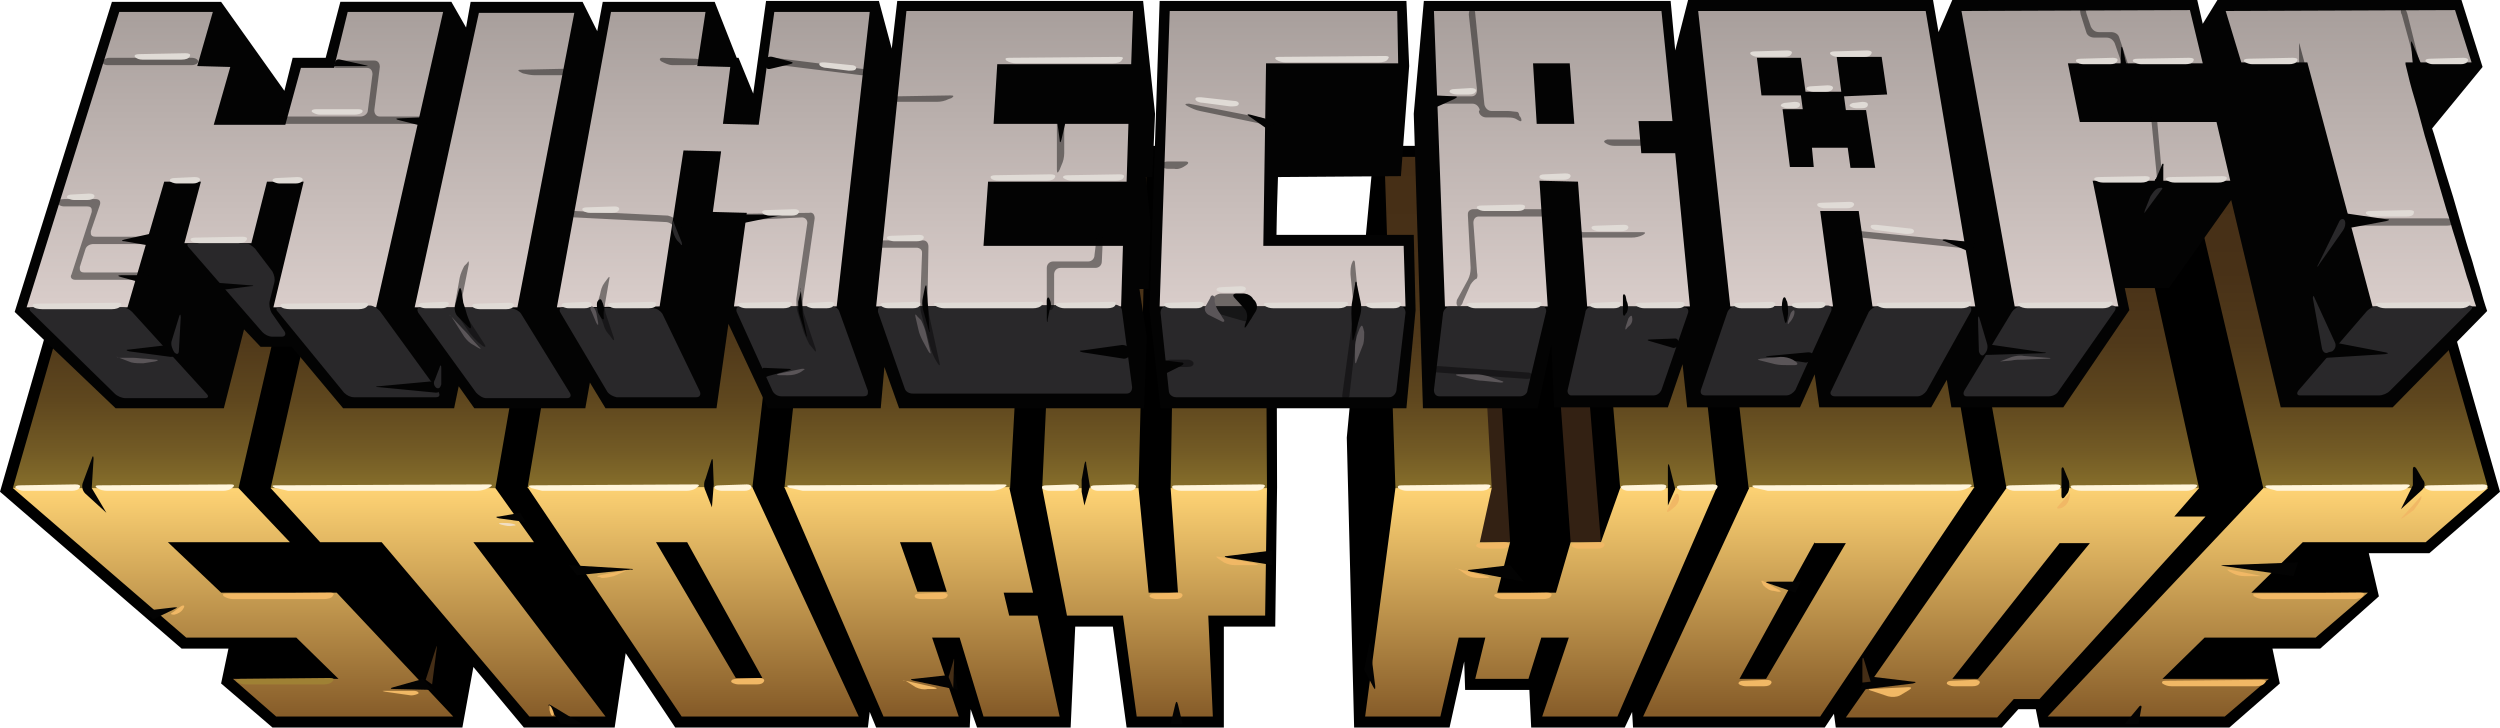 <?xml version="1.0" encoding="utf-8"?>
<!-- Generator: Adobe Illustrator 28.2.0, SVG Export Plug-In . SVG Version: 6.00 Build 0)  -->
<svg version="1.1" id="레이어_1" xmlns="http://www.w3.org/2000/svg" xmlns:xlink="http://www.w3.org/1999/xlink" x="0px"
	 y="0px" viewBox="0 0 272.5 79.3" style="enable-background:new 0 0 272.5 79.3;" xml:space="preserve">
<style type="text/css">
	.st0{fill:#332113;}
	.st1{fill:url(#SVGID_1_);}
	.st2{fill:url(#SVGID_00000093858972624394201210000015924758527607236506_);}
	.st3{fill:url(#SVGID_00000164494419623898925060000015964162701938338208_);}
	.st4{fill:url(#SVGID_00000151506565130609335740000000809988327313598863_);}
	.st5{fill:url(#SVGID_00000152943967172417225090000009557621556190612917_);}
	.st6{fill:url(#SVGID_00000085960045643683976240000008945056001906261144_);}
	.st7{fill:url(#SVGID_00000144322499508756257770000002761832021295577506_);}
	.st8{fill:url(#SVGID_00000058585200713347194360000005027122663386931630_);}
	.st9{fill:url(#SVGID_00000136395351466889912460000008453540320101220536_);}
	.st10{fill:url(#SVGID_00000093163858636732768760000004501238231148696972_);}
	.st11{fill:url(#SVGID_00000160153265686885581490000008782581731752133280_);}
	.st12{fill:url(#SVGID_00000018203023689831997310000009135871421074049158_);}
	.st13{fill:url(#SVGID_00000178163690203095752590000005486541810472488347_);}
	.st14{fill:url(#SVGID_00000066474262646521180230000013309871037052675736_);}
	.st15{fill:url(#SVGID_00000025427355159823219980000015414557385646101141_);}
	.st16{fill:url(#SVGID_00000071538666357303686890000007411481060430259604_);}
	.st17{fill:url(#SVGID_00000089561771460477254930000007945572238910831777_);}
	.st18{fill:url(#SVGID_00000128458388668355908980000012861582445662481284_);}
	.st19{fill:url(#SVGID_00000057849419297609215060000016568662255511299227_);}
	.st20{fill:url(#SVGID_00000166652572112336378280000004515081085132063934_);}
	.st21{fill:#030303;}
	.st22{fill:#F1B865;}
	.st23{fill:#F1DEC3;}
	.st24{fill:#452E16;}
	.st25{fill:#9F8134;}
	.st26{fill:#FFF4D9;}
	.st27{fill:url(#SVGID_00000005966609374270369540000011010220898347467966_);}
	.st28{fill:url(#SVGID_00000150821748832114194230000016563714376525727127_);}
	.st29{fill:url(#SVGID_00000048502817257523271700000013939855145316752519_);}
	.st30{fill:url(#SVGID_00000096036965006819534770000007847433366986297753_);}
	.st31{fill:url(#SVGID_00000044858645758788531160000008134232770231080888_);}
	.st32{fill:url(#SVGID_00000148657256305848004420000014722700550077855670_);}
	.st33{fill:url(#SVGID_00000072271496841590618380000007659136045459399099_);}
	.st34{fill:url(#SVGID_00000000939293978324128300000016349922601090878621_);}
	.st35{fill:url(#SVGID_00000038394946033344661700000009648721936729020575_);}
	.st36{fill:#29282A;}
	.st37{opacity:0.44;fill:#030303;enable-background:new    ;}
	.st38{opacity:0.5;}
	.st39{fill:#5A5558;}
	.st40{fill:#E0DBD6;}
</style>
<g>
	<g id="Base">
		<polygon points="272.5,53.6 261.7,15.9 237.5,15.9 233.9,21.5 232.7,15.9 211.6,15.9 210.5,18.2 210.1,15.9 185.6,15.9 184.6,19 
			184.2,15.9 172.6,15.9 170.8,23.2 167.8,23.2 166.3,29.8 163.9,29.8 163.6,23.2 162,23.2 161.6,15.9 149.8,15.9 146.8,47.7 
			147.6,79.3 158,79.3 159.6,72.1 159.7,75.2 166.7,75.2 166.9,79.3 177.1,79.3 177.9,77.6 178,79.3 198.9,79.3 199.9,77.8 
			200.1,79.3 218.2,79.3 220,77.3 221.9,77.3 222.3,79.3 243,79.3 248.5,74.5 247.7,70.7 252.9,70.7 259.3,65 258.2,60.3 
			264.8,60.3 		"/>
		<polygon points="127.1,15.9 126.9,26 126.1,15.9 114.1,15.9 113.9,21.2 113,15.9 88.3,15.9 88,18.9 87,15.9 62.5,15.9 62.2,18.2 
			61.1,15.9 36.8,15.9 36.3,17.8 35,15.9 10.9,15.9 0,53.6 19.8,70.7 24.9,70.7 24.1,74.5 29.7,79.3 50.4,79.3 51.6,72.7 57.1,79.3 
			67,79.3 68.2,71.2 73.6,79.3 94.6,79.3 94.8,77.6 95.5,79.3 105.7,79.3 105.8,77.3 106.5,79.3 116.7,79.3 117.2,68.3 121.3,68.3 
			122.8,79.3 133.4,79.3 133.4,68.3 139,68.3 139.2,53.1 139.1,15.9 		"/>
	</g>
	<g id="Top">
		<path class="st0" d="M161.3,59.1l-1.8-34.7h3l2.1,34.7H161.3z M171.2,59.1l-2.5-34.7h3l2.8,34.7H171.2z"/>
		
			<linearGradient id="SVGID_1_" gradientUnits="userSpaceOnUse" x1="254.669" y1="28.845" x2="254.669" y2="64.889" gradientTransform="matrix(1 0 0 -1 0 82)">
			<stop  offset="0" style="stop-color:#866E2B"/>
			<stop  offset="0.108" style="stop-color:#735B25"/>
			<stop  offset="0.264" style="stop-color:#5F471E"/>
			<stop  offset="0.441" style="stop-color:#50391A"/>
			<stop  offset="0.654" style="stop-color:#483117"/>
			<stop  offset="1" style="stop-color:#452E16"/>
		</linearGradient>
		<polygon class="st1" points="260.9,17.1 238.2,17.1 246.7,53.2 271.2,53.2 		"/>
		
			<linearGradient id="SVGID_00000127730557189862673430000006334710064982170301_" gradientUnits="userSpaceOnUse" x1="132.819" y1="28.845" x2="132.819" y2="64.889" gradientTransform="matrix(1 0 0 -1 0 82)">
			<stop  offset="0" style="stop-color:#866E2B"/>
			<stop  offset="0.108" style="stop-color:#735B25"/>
			<stop  offset="0.264" style="stop-color:#5F471E"/>
			<stop  offset="0.441" style="stop-color:#50391A"/>
			<stop  offset="0.654" style="stop-color:#483117"/>
			<stop  offset="1" style="stop-color:#452E16"/>
		</linearGradient>
		<polygon style="fill:url(#SVGID_00000127730557189862673430000006334710064982170301_);" points="128.2,17.1 127.6,53.2 
			138.1,53.2 137.9,17.1 		"/>
		
			<linearGradient id="SVGID_00000076581383624982461690000010329439314268225978_" gradientUnits="userSpaceOnUse" x1="17.869" y1="28.845" x2="17.869" y2="64.889" gradientTransform="matrix(1 0 0 -1 0 82)">
			<stop  offset="0" style="stop-color:#866E2B"/>
			<stop  offset="0.108" style="stop-color:#735B25"/>
			<stop  offset="0.264" style="stop-color:#5F471E"/>
			<stop  offset="0.441" style="stop-color:#50391A"/>
			<stop  offset="0.654" style="stop-color:#483117"/>
			<stop  offset="1" style="stop-color:#452E16"/>
		</linearGradient>
		<polygon style="fill:url(#SVGID_00000076581383624982461690000010329439314268225978_);" points="11.8,17.1 1.4,53.2 26,53.2 
			34.4,17.1 		"/>
		
			<linearGradient id="SVGID_00000093158401728495238140000000316982634759481518_" gradientUnits="userSpaceOnUse" x1="44.869" y1="28.845" x2="44.869" y2="64.889" gradientTransform="matrix(1 0 0 -1 0 82)">
			<stop  offset="0" style="stop-color:#866E2B"/>
			<stop  offset="0.108" style="stop-color:#735B25"/>
			<stop  offset="0.264" style="stop-color:#5F471E"/>
			<stop  offset="0.441" style="stop-color:#50391A"/>
			<stop  offset="0.654" style="stop-color:#483117"/>
			<stop  offset="1" style="stop-color:#452E16"/>
		</linearGradient>
		<polygon style="fill:url(#SVGID_00000093158401728495238140000000316982634759481518_);" points="37.7,17.1 29.5,53.2 54,53.2 
			60.3,17.1 		"/>
		
			<linearGradient id="SVGID_00000133513218759432829070000018299057141867592853_" gradientUnits="userSpaceOnUse" x1="71.819" y1="28.845" x2="71.819" y2="64.889" gradientTransform="matrix(1 0 0 -1 0 82)">
			<stop  offset="0" style="stop-color:#866E2B"/>
			<stop  offset="0.108" style="stop-color:#735B25"/>
			<stop  offset="0.264" style="stop-color:#5F471E"/>
			<stop  offset="0.441" style="stop-color:#50391A"/>
			<stop  offset="0.654" style="stop-color:#483117"/>
			<stop  offset="1" style="stop-color:#452E16"/>
		</linearGradient>
		<polygon style="fill:url(#SVGID_00000133513218759432829070000018299057141867592853_);" points="63.6,17.1 57.5,53.2 82,53.2 
			86.2,17.1 		"/>
		
			<linearGradient id="SVGID_00000016782730506832722350000011421232151497579433_" gradientUnits="userSpaceOnUse" x1="98.769" y1="28.845" x2="98.769" y2="64.889" gradientTransform="matrix(1 0 0 -1 0 82)">
			<stop  offset="0" style="stop-color:#866E2B"/>
			<stop  offset="0.108" style="stop-color:#735B25"/>
			<stop  offset="0.264" style="stop-color:#5F471E"/>
			<stop  offset="0.441" style="stop-color:#50391A"/>
			<stop  offset="0.654" style="stop-color:#483117"/>
			<stop  offset="1" style="stop-color:#452E16"/>
		</linearGradient>
		<polygon style="fill:url(#SVGID_00000016782730506832722350000011421232151497579433_);" points="85.5,53.2 110.1,53.2 
			112.1,17.1 89.4,17.1 		"/>
		
			<linearGradient id="SVGID_00000147926127652604532100000008639233715913354892_" gradientUnits="userSpaceOnUse" x1="156.719" y1="28.845" x2="156.719" y2="64.889" gradientTransform="matrix(1 0 0 -1 0 82)">
			<stop  offset="0" style="stop-color:#866E2B"/>
			<stop  offset="0.108" style="stop-color:#735B25"/>
			<stop  offset="0.264" style="stop-color:#5F471E"/>
			<stop  offset="0.441" style="stop-color:#50391A"/>
			<stop  offset="0.654" style="stop-color:#483117"/>
			<stop  offset="1" style="stop-color:#452E16"/>
		</linearGradient>
		<polygon style="fill:url(#SVGID_00000147926127652604532100000008639233715913354892_);" points="150.9,17.1 152.1,53.2 
			162.6,53.2 160.6,17.1 		"/>
		
			<linearGradient id="SVGID_00000111878336601354489550000009422767955805045917_" gradientUnits="userSpaceOnUse" x1="180.269" y1="28.845" x2="180.269" y2="64.889" gradientTransform="matrix(1 0 0 -1 0 82)">
			<stop  offset="0" style="stop-color:#866E2B"/>
			<stop  offset="0.108" style="stop-color:#735B25"/>
			<stop  offset="0.264" style="stop-color:#5F471E"/>
			<stop  offset="0.441" style="stop-color:#50391A"/>
			<stop  offset="0.654" style="stop-color:#483117"/>
			<stop  offset="1" style="stop-color:#452E16"/>
		</linearGradient>
		<polygon style="fill:url(#SVGID_00000111878336601354489550000009422767955805045917_);" points="173.5,17.1 176.6,53.2 
			187.1,53.2 183.2,17.1 		"/>
		
			<linearGradient id="SVGID_00000047046301814528342380000000784360200495383438_" gradientUnits="userSpaceOnUse" x1="200.819" y1="28.845" x2="200.819" y2="64.889" gradientTransform="matrix(1 0 0 -1 0 82)">
			<stop  offset="0" style="stop-color:#866E2B"/>
			<stop  offset="0.108" style="stop-color:#735B25"/>
			<stop  offset="0.264" style="stop-color:#5F471E"/>
			<stop  offset="0.441" style="stop-color:#50391A"/>
			<stop  offset="0.654" style="stop-color:#483117"/>
			<stop  offset="1" style="stop-color:#452E16"/>
		</linearGradient>
		<polygon style="fill:url(#SVGID_00000047046301814528342380000000784360200495383438_);" points="186.5,17.1 190.6,53.2 
			215.2,53.2 209.1,17.1 		"/>
		
			<linearGradient id="SVGID_00000039114497503862282220000003390521954084878501_" gradientUnits="userSpaceOnUse" x1="225.969" y1="28.845" x2="225.969" y2="64.889" gradientTransform="matrix(1 0 0 -1 0 82)">
			<stop  offset="0" style="stop-color:#866E2B"/>
			<stop  offset="0.108" style="stop-color:#735B25"/>
			<stop  offset="0.264" style="stop-color:#5F471E"/>
			<stop  offset="0.441" style="stop-color:#50391A"/>
			<stop  offset="0.654" style="stop-color:#483117"/>
			<stop  offset="1" style="stop-color:#452E16"/>
		</linearGradient>
		<polygon style="fill:url(#SVGID_00000039114497503862282220000003390521954084878501_);" points="212.3,17.1 218.7,53.2 
			239.7,53.2 231.7,17.1 		"/>
		
			<linearGradient id="SVGID_00000153689101366345452830000014808645833109407659_" gradientUnits="userSpaceOnUse" x1="119.269" y1="28.845" x2="119.269" y2="64.889" gradientTransform="matrix(1 0 0 -1 0 82)">
			<stop  offset="0" style="stop-color:#866E2B"/>
			<stop  offset="0.108" style="stop-color:#735B25"/>
			<stop  offset="0.264" style="stop-color:#5F471E"/>
			<stop  offset="0.441" style="stop-color:#50391A"/>
			<stop  offset="0.654" style="stop-color:#483117"/>
			<stop  offset="1" style="stop-color:#452E16"/>
		</linearGradient>
		<polygon style="fill:url(#SVGID_00000153689101366345452830000014808645833109407659_);" points="113.6,53.2 124.1,53.2 125,17.1 
			115.3,17.1 		"/>
	</g>
	<g id="Front">
		
			<linearGradient id="SVGID_00000105404272564309536450000001799212670714381705_" gradientUnits="userSpaceOnUse" x1="247.169" y1="28.845" x2="247.169" y2="3.888" gradientTransform="matrix(1 0 0 -1 0 82)">
			<stop  offset="0" style="stop-color:#FFD475"/>
			<stop  offset="1" style="stop-color:#865C29"/>
		</linearGradient>
		<polygon style="fill:url(#SVGID_00000105404272564309536450000001799212670714381705_);" points="264.4,59.1 271.2,53.2 
			246.7,53.2 223.2,78.1 242.5,78.1 247.3,74 235.7,74 240.3,69.5 252.4,69.5 258.1,64.6 245.4,64.6 251,59.1 		"/>
		
			<linearGradient id="SVGID_00000068642521784608085050000012210450837059169952_" gradientUnits="userSpaceOnUse" x1="224.2" y1="28.845" x2="224.2" y2="3.888" gradientTransform="matrix(1 0 0 -1 -3.431 81.5)">
			<stop  offset="0" style="stop-color:#FFD475"/>
			<stop  offset="1" style="stop-color:#865C29"/>
		</linearGradient>
		<path style="fill:url(#SVGID_00000068642521784608085050000012210450837059169952_);" d="M237,56.3l2.7-3.1h-21l-17.5,25h16.5
			l1.8-2h2.8l18.1-19.9L237,56.3z M215.6,74h-2.8l11.7-14.8h3.3L215.6,74z"/>
		
			<linearGradient id="SVGID_00000106129837934363728120000017242406275073454215_" gradientUnits="userSpaceOnUse" x1="200.55" y1="28.845" x2="200.55" y2="3.888" gradientTransform="matrix(1 0 0 -1 -3.431 81.5)">
			<stop  offset="0" style="stop-color:#FFD475"/>
			<stop  offset="1" style="stop-color:#865C29"/>
		</linearGradient>
		<path style="fill:url(#SVGID_00000106129837934363728120000017242406275073454215_);" d="M190.7,53.1l-11.6,25h19.3l16.8-25H190.7
			z M192.5,74h-2.9l8.2-14.9v0.1h3.4L192.5,74z"/>
		
			<linearGradient id="SVGID_00000071541943013920297740000007877838363871059383_" gradientUnits="userSpaceOnUse" x1="167.919" y1="28.845" x2="167.919" y2="3.888" gradientTransform="matrix(1 0 0 -1 0 82)">
			<stop  offset="0" style="stop-color:#FFD475"/>
			<stop  offset="1" style="stop-color:#865C29"/>
		</linearGradient>
		<polygon style="fill:url(#SVGID_00000071541943013920297740000007877838363871059383_);" points="176.6,53.2 174.5,59.1 
			171.2,59.1 169.6,64.6 163.2,64.6 164.6,59.1 161.3,59.1 162.6,53.2 152.1,53.2 148.8,78.1 157,78.1 159,69.5 161.9,69.5 
			160.8,74 166.6,74 168,69.5 171,69.5 168.1,78.1 176.3,78.1 187.1,53.2 		"/>
		
			<linearGradient id="SVGID_00000040574506708094398780000015391325538935686587_" gradientUnits="userSpaceOnUse" x1="125.819" y1="28.845" x2="125.819" y2="3.888" gradientTransform="matrix(1 0 0 -1 0 82)">
			<stop  offset="0" style="stop-color:#FFD475"/>
			<stop  offset="1" style="stop-color:#865C29"/>
		</linearGradient>
		<polygon style="fill:url(#SVGID_00000040574506708094398780000015391325538935686587_);" points="128.4,64.6 125.2,64.6 
			124.1,53.2 113.6,53.2 116.3,67.1 122.4,67.1 123.9,78.1 132.2,78.1 131.7,67.1 137.9,67.1 138.1,53.2 127.6,53.2 		"/>
		
			<linearGradient id="SVGID_00000018206929428511904540000003939050084759168393_" gradientUnits="userSpaceOnUse" x1="103.9" y1="28.845" x2="103.9" y2="3.888" gradientTransform="matrix(1 0 0 -1 -3.431 81.5)">
			<stop  offset="0" style="stop-color:#FFD475"/>
			<stop  offset="1" style="stop-color:#865C29"/>
		</linearGradient>
		<path style="fill:url(#SVGID_00000018206929428511904540000003939050084759168393_);" d="M110,67.1l-0.6-2.5h3.2L110,53.1H85.5
			l10.8,25h8.2l-2.9-8.6h3l2.6,8.6h8.3l-2.4-11H110z M100,64.5l-1.9-5.4h3.4l1.7,5.4H100z"/>
		
			<linearGradient id="SVGID_00000015350425264435484820000014526457086066502827_" gradientUnits="userSpaceOnUse" x1="78.95" y1="28.845" x2="78.95" y2="3.888" gradientTransform="matrix(1 0 0 -1 -3.431 81.5)">
			<stop  offset="0" style="stop-color:#FFD475"/>
			<stop  offset="1" style="stop-color:#865C29"/>
		</linearGradient>
		<path style="fill:url(#SVGID_00000015350425264435484820000014526457086066502827_);" d="M57.5,53.1l16.8,25h19.3L82,53.1H57.5z
			 M80.2,73.9l-8.7-14.8h3.4l8.2,14.8H80.2z"/>
		
			<linearGradient id="SVGID_00000139292751584478837490000015787587586660190653_" gradientUnits="userSpaceOnUse" x1="47.719" y1="28.845" x2="47.719" y2="3.888" gradientTransform="matrix(1 0 0 -1 0 82)">
			<stop  offset="0" style="stop-color:#FFD475"/>
			<stop  offset="1" style="stop-color:#865C29"/>
		</linearGradient>
		<polygon style="fill:url(#SVGID_00000139292751584478837490000015787587586660190653_);" points="58.2,59.1 54,53.2 29.5,53.2 
			34.9,59.1 41.6,59.1 57.7,78.1 66,78.1 51.6,59.1 		"/>
		
			<linearGradient id="SVGID_00000119078069019462028750000013027677582897594270_" gradientUnits="userSpaceOnUse" x1="25.369" y1="28.845" x2="25.369" y2="3.888" gradientTransform="matrix(1 0 0 -1 0 82)">
			<stop  offset="0" style="stop-color:#FFD475"/>
			<stop  offset="1" style="stop-color:#865C29"/>
		</linearGradient>
		<polygon style="fill:url(#SVGID_00000119078069019462028750000013027677582897594270_);" points="24.1,64.6 18.3,59.1 31.6,59.1 
			26,53.2 1.4,53.2 20.3,69.5 32.3,69.5 36.9,74 25.4,74 30.1,78.1 49.4,78.1 36.7,64.6 		"/>
	</g>
	<g id="Cracks">
		<path class="st21" d="M128.1,76.8l-0.5,2.1h1.3l-0.5-2.1C128.3,76.4,128.2,76.4,128.1,76.8z"/>
		<path class="st21" d="M148.7,73l1,1.9c0.2,0.3,0.2,0.3,0.2-0.1l-0.6-4.8L148.7,73z"/>
		<path class="st21" d="M59.9,77.1l1.2,1.8h2.3l-3.3-2C59.8,76.7,59.7,76.8,59.9,77.1z"/>
		<path class="st21" d="M54.4,56.3c-0.4,0-0.4,0.1,0,0.2l2.9,0.4l-0.6-1L54.4,56.3z"/>
		<path class="st21" d="M233.1,77.1l-1.5,1.8h1.5l0.3-1.7C233.5,76.9,233.3,76.8,233.1,77.1z"/>
		<path class="st21" d="M242.4,61.7l7.6,1.1l0.5-1.5l-8.1,0.3C242,61.6,242,61.6,242.4,61.7z"/>
		<path class="st21" d="M264.1,52.3l-0.7-1.2c-0.2-0.3-0.4-0.3-0.4,0.1v1.7l-1.3,2.6l2.3-2.1C264.3,53.1,264.4,52.6,264.1,52.3
			C264.1,52.3,264.1,52.3,264.1,52.3z"/>
		<path class="st21" d="M62,61.6l0.9,1.1l5.8-0.6c0.4,0,0.4-0.1,0-0.1L62,61.6z"/>
		<path class="st21" d="M42.9,74.9c-0.4,0.1-0.4,0.2,0,0.2l4.3,0.1L46.1,74L42.9,74.9z"/>
		<path class="st21" d="M77.5,50.3l-0.6,1.9c-0.2,0.4-0.2,0.9,0,1.3l0.7,1.8l0.2-2.5l-0.1-2.5C77.7,50,77.6,49.9,77.5,50.3z"/>
		<path class="st21" d="M10.2,50c0-0.3-0.1-0.4-0.2,0l-1,2.7c-0.1,0.4,0,0.8,0.3,1.1l2.3,2.1L10,53.2L10.2,50z"/>
		<path class="st21" d="M15.6,66.6l1.1,0.9l2.3-1.1c0.4-0.2,0.4-0.2,0-0.2L15.6,66.6z"/>
		<path class="st21" d="M203.5,73.7l-0.8,1.5l5.8-0.7c0.4-0.1,0.4-0.2,0-0.2L203.5,73.7z"/>
		<path class="st21" d="M181.8,50.9v4.2l0.8-1.8l-0.6-2.4C181.9,50.5,181.8,50.5,181.8,50.9z"/>
		<path class="st21" d="M99.6,74c-0.4,0-0.4,0.1,0,0.2l4.8,1l-0.3-1.7L99.6,74z"/>
		<path class="st21" d="M160.3,62.1c-0.4,0-0.4,0.1,0,0.2l5.8,1.1l-1.5-1.8L160.3,62.1z"/>
		<path class="st21" d="M192.8,63.6l2.9,1l0.6-1.2h-3.5C192.4,63.4,192.4,63.5,192.8,63.6z"/>
		<path class="st21" d="M225,51.2c-0.1-0.4-0.3-0.3-0.3,0V54c0,0.4,0.2,0.4,0.4,0.1l0.3-0.4c0.2-0.4,0.2-0.9,0.1-1.3L225,51.2z"/>
		<path class="st21" d="M118.2,50.6l-0.3,1.7v1.3l0.3,1.5l0.6-2.1l-0.4-2.4C118.4,50.2,118.3,50.2,118.2,50.6z"/>
		<path class="st21" d="M133.8,60.8l4.9,0.8V60l-4.9,0.6C133.4,60.6,133.4,60.7,133.8,60.8z"/>
	</g>
	<g id="Highlights">
		<path class="st22" d="M158.9,62C158.5,61.9,158.5,62,158.9,62l1,0.7c0.4,0.2,0.8,0.3,1.3,0.3h0.8c0.4,0,0.4-0.1,0-0.2L158.9,62z"
			/>
		<path class="st22" d="M102.7,64.6l-2.4,0.1c-0.4,0-0.6,0.1-0.6,0.3c0,0.2,0.4,0.3,0.8,0.3h2c0.4,0,0.7-0.1,0.8-0.4
			C103.3,64.7,103.1,64.6,102.7,64.6z"/>
		<path class="st22" d="M98.7,74.2C98.3,74.1,98.3,74.2,98.7,74.2l1.1,0.7c0.4,0.2,0.9,0.3,1.3,0.2h0.7c0.4,0,0.4-0.1,0-0.2
			L98.7,74.2z"/>
		<path class="st22" d="M128.3,64.6l-2.4,0.1c-0.4,0-0.6,0.1-0.6,0.3c0,0.1,0.4,0.3,0.8,0.3h2c0.4,0,0.7-0.1,0.8-0.4
			C128.9,64.7,128.7,64.6,128.3,64.6z"/>
		<path class="st22" d="M132.9,60.7c-0.4-0.1-0.4,0-0.1,0.2l0.6,0.4c0.4,0.2,0.8,0.3,1.2,0.3h2.2c0.4,0,0.4-0.1,0-0.2L132.9,60.7z"
			/>
		<path class="st22" d="M19.7,66.1l-0.8,0.6C18.5,66.9,18.6,67,19,67c0.4-0.1,0.8-0.3,1-0.7C20.2,66,20,65.9,19.7,66.1z"/>
		<path class="st22" d="M68.5,62.1l-3.1,0.6c-0.4,0.1-0.4,0.2,0,0.2l0.2,0.1c0.4,0,0.9-0.1,1.3-0.2L68.5,62.1
			C68.9,62.1,68.9,62,68.5,62.1z"/>
		<path class="st22" d="M243,62.3l0.4,0.2c0.4,0.2,0.8,0.3,1.3,0.3h1.4c0.4,0,0.4,0,0-0.1l-3-0.6C242.7,62,242.7,62.1,243,62.3z"/>
		<path class="st22" d="M161.7,59.8h2c0.4,0,0.7-0.1,0.8-0.4c0-0.2-0.2-0.3-0.6-0.3l-2.4,0.1c-0.4,0-0.6,0.1-0.6,0.3
			C160.9,59.6,161.3,59.8,161.7,59.8z"/>
		<path class="st22" d="M36,64.6l-11.3,0.1c-0.4,0-0.5,0.1-0.3,0.3c0.3,0.2,0.7,0.3,1,0.3h9.9c0.4,0,0.9-0.1,1-0.4
			C36.5,64.7,36.3,64.6,36,64.6z"/>
		<path class="st22" d="M45.1,75.3H42c-0.4,0-0.4,0,0,0.1l2.8,0.4c0.3,0,0.6-0.1,0.8-0.2C45.7,75.5,45.5,75.3,45.1,75.3z"/>
		<path class="st22" d="M82.7,73.9L80.3,74c-0.4,0-0.6,0.1-0.6,0.3c0,0.1,0.4,0.3,0.8,0.3h2c0.4,0,0.7-0.1,0.8-0.4
			C83.3,74,83.1,73.9,82.7,73.9z"/>
		<path class="st22" d="M215.2,74.1l-2.4,0.1c-0.4,0-0.6,0.1-0.6,0.3c0,0.1,0.4,0.3,0.8,0.3h2c0.4,0,0.7-0.1,0.8-0.4
			C215.8,74.2,215.6,74.1,215.2,74.1z"/>
		<path class="st22" d="M225.4,54l-1,1.1c-0.3,0.3-0.2,0.4,0.2,0.3c0.4-0.1,0.8-0.5,0.9-0.9l0.1-0.4C225.7,53.7,225.6,53.7,225.4,54
			z"/>
		<path class="st22" d="M246.5,74.1l-10.4,0.1c-0.4,0-0.5,0.1-0.4,0.3c0.3,0.2,0.6,0.3,1,0.3h9.2c0.4,0,0.8-0.1,1-0.4
			C247.1,74.2,246.9,74.1,246.5,74.1z"/>
		<path class="st22" d="M263.7,54.3l-1.8,2c-0.3,0.3-0.2,0.3,0.1,0.1l1.1-0.8c0.3-0.4,0.6-0.8,0.8-1.2C264,54,263.9,54,263.7,54.3z"
			/>
		<path class="st22" d="M257.3,64.6L246,64.7c-0.4,0-0.5,0.1-0.3,0.3c0.3,0.2,0.7,0.3,1,0.3h9.9c0.4,0,0.9-0.1,1-0.4
			C257.8,64.7,257.6,64.6,257.3,64.6z"/>
		<path class="st22" d="M193.9,64.3l-1.6-0.9c-0.3-0.2-0.4-0.1-0.2,0.2l0.1,0.2c0.3,0.3,0.7,0.6,1.1,0.6l0.5,0.1
			C194.2,64.5,194.2,64.5,193.9,64.3z"/>
		<path class="st22" d="M174.3,59.1l-2.4,0.1c-0.4,0-0.6,0.1-0.6,0.3c0,0.1,0.4,0.3,0.8,0.3h2c0.4,0,0.7-0.1,0.8-0.4
			C174.9,59.2,174.7,59.1,174.3,59.1z"/>
		<path class="st22" d="M192.5,74.1l-2.4,0.1c-0.4,0-0.6,0.1-0.6,0.3c0,0.1,0.4,0.3,0.8,0.3h2c0.4,0,0.7-0.1,0.8-0.4
			C193.1,74.2,192.9,74.1,192.5,74.1z"/>
		<path class="st22" d="M182.5,54.1l-0.7,1.4c-0.2,0.3-0.1,0.4,0.2,0.2l0.6-0.5c0.3-0.3,0.5-0.7,0.4-1.1
			C182.9,53.7,182.7,53.7,182.5,54.1z"/>
		<path class="st22" d="M168.6,64.6l-5.2,0.1c-0.4,0-0.6,0.1-0.5,0.3c0.3,0.2,0.6,0.3,0.9,0.3h4.4c0.4,0,0.8-0.1,0.9-0.4
			C169.2,64.7,169,64.6,168.6,64.6z"/>
		<path class="st22" d="M204,75.1c-0.4,0-0.4,0.1,0,0.2l1.8,0.6c0.4,0.1,0.9,0.1,1.3-0.1l1-0.6c0.3-0.2,0.3-0.3-0.1-0.3L204,75.1z"
			/>
		<path class="st22" d="M60.1,77.1c-0.2-0.3-0.3-0.3-0.2,0.1v0.2c0.1,0.4,0.2,0.7,0.4,0.6c0.1,0,0.1-0.3-0.1-0.7L60.1,77.1z"/>
		<path id="Highlight5" class="st23" d="M55.9,57.3c0.4,0,0.4-0.1,0-0.2C55.5,57,55.1,57,54.7,57c-0.4,0-0.4,0.1,0,0.2
			C55.1,57.3,55.5,57.4,55.9,57.3z"/>
		<path id="Highlight4" class="st24" d="M203,74.4V72c0-0.4,0.1-0.4,0.2,0l0.7,2.3 M103.9,75l0.1-2.9c0-0.4,0-0.4-0.1,0l-0.5,1.7
			 M47.1,74.6l0.5-3.9c0-0.4,0-0.4-0.1,0l-1.1,3.4"/>
		<path id="Highlight3" class="st25" d="M26.2,74c-0.4,0-0.5,0.1-0.4,0.3c0.3,0.2,0.6,0.3,1,0.3h8.5c0.4,0,0.8-0.1,1-0.4
			c0.2-0.2,0-0.3-0.4-0.3L26.2,74z"/>
		<path id="Hightlight2" class="st26" d="M2.2,52.9c-0.4,0-0.6,0.1-0.5,0.3c0.3,0.2,0.6,0.3,0.9,0.3h5.2c0.4,0,0.8-0.1,0.9-0.4
			c0.1-0.2-0.1-0.3-0.5-0.3L2.2,52.9z M10.8,52.9c-0.4,0-0.5,0.1-0.2,0.3c0.3,0.2,0.7,0.3,1.1,0.3h12.6c0.4,0,0.8-0.1,1.1-0.4
			c0.2-0.2,0.1-0.3-0.2-0.3L10.8,52.9z M30,52.9c-0.4,0-0.4,0.1,0,0.3h0.1c0.4,0.1,0.9,0.2,1.3,0.3h20.5c0.5,0,0.9-0.1,1.3-0.3
			l0.2-0.1c0.3-0.2,0.3-0.3-0.1-0.3L30,52.9z M58,52.9c-0.4,0-0.5,0.1-0.1,0.3c0.4,0.1,0.8,0.2,1.2,0.3h15.7c0.4,0,0.9-0.1,1.2-0.4
			c0.3-0.2,0.2-0.3-0.1-0.3L58,52.9z M78.4,52.9c-0.4,0-0.6,0.1-0.5,0.3c0,0.1,0.4,0.3,0.8,0.3h2.4c0.4,0,0.7-0.1,0.8-0.4
			c0-0.2-0.2-0.3-0.5-0.3L78.4,52.9z M86.1,52.9c-0.4,0-0.4,0.1,0,0.3h0.1c0.4,0.1,0.9,0.2,1.3,0.3H108c0.5,0,0.9-0.1,1.3-0.3
			l0.2-0.1c0.3-0.2,0.3-0.3-0.1-0.3L86.1,52.9z"/>
		<path id="Highlight" class="st26" d="M191.3,52.9c-0.4,0-0.4,0.1,0,0.3h0.1c0.4,0.1,0.9,0.2,1.3,0.3h20.5c0.5,0,0.9-0.1,1.3-0.3
			l0.2-0.1c0.3-0.2,0.3-0.3-0.1-0.3L191.3,52.9z M247.3,52.9c-0.4,0-0.5,0.1-0.2,0.3c0.4,0.1,0.7,0.2,1.1,0.3h13.2
			c0.4,0,0.8-0.1,1.1-0.4c0.3-0.2,0.2-0.3-0.2-0.3L247.3,52.9L247.3,52.9z M264.8,52.9c-0.4,0-0.6,0.1-0.5,0.3
			c0.3,0.2,0.6,0.3,0.9,0.3h5c0.4,0,0.8-0.1,0.9-0.4c0.1-0.2-0.1-0.3-0.5-0.3L264.8,52.9z M219.2,52.9c-0.4,0-0.6,0.1-0.5,0.3
			c0.3,0.2,0.6,0.3,0.9,0.3h4.1c0.4,0,0.8-0.1,0.9-0.4c0.1-0.2-0.1-0.3-0.5-0.3L219.2,52.9z M226.1,52.9c-0.4,0-0.5,0.1-0.3,0.3
			c0.3,0.2,0.7,0.3,1.1,0.3h11.4c0.4,0,0.8-0.1,1.1-0.4c0.2-0.2,0.1-0.3-0.3-0.3L226.1,52.9z M177.2,52.9c-0.4,0-0.6,0.1-0.5,0.3
			c0.2,0.2,0.5,0.3,0.8,0.3h3.3c0.4,0,0.7-0.1,0.8-0.4c0.1-0.2-0.1-0.3-0.5-0.3L177.2,52.9L177.2,52.9z M183.3,52.9
			c-0.4,0-0.6,0.1-0.5,0.3c0.2,0.2,0.5,0.3,0.8,0.3h2.8c0.4,0,0.7-0.1,0.8-0.4c0.1-0.2-0.2-0.3-0.5-0.3L183.3,52.9L183.3,52.9z
			 M152.8,52.9c-0.4,0-0.5,0.1-0.4,0.3c0.3,0.2,0.6,0.3,1,0.3h8c0.4,0,0.8-0.1,1-0.4c0.2-0.2,0-0.3-0.4-0.3L152.8,52.9L152.8,52.9z
			 M128.2,52.9c-0.4,0-0.5,0.1-0.4,0.3c0.3,0.2,0.6,0.3,1,0.3h8c0.4,0,0.8-0.1,1-0.4c0.2-0.2,0-0.3-0.4-0.3L128.2,52.9L128.2,52.9z
			 M119.4,52.9c-0.4,0-0.6,0.1-0.5,0.3c0.2,0.2,0.5,0.3,0.8,0.3h3.3c0.4,0,0.7-0.1,0.8-0.4c0.1-0.2-0.1-0.3-0.5-0.3L119.4,52.9z
			 M114.1,52.9c-0.4,0-0.6,0.1-0.5,0.3c0,0.1,0.4,0.3,0.8,0.3h2.4c0.4,0,0.7-0.1,0.8-0.4c0-0.2-0.2-0.3-0.5-0.3L114.1,52.9z"/>
	</g>
</g>
<g>
	<path d="M167.1,7.6l0.4,6.6h4.1l-0.5-6.6H167.1z M205.1,7h-4.9l0.4,3.7h-3.8L196.3,7h-4.8l0.5,4.1h4.4l0.2,1.5h-2.2l0.8,6.2h2.6
		l-0.1-2.1h3.9l0.3,2.1h2.6l-0.9-6.2h-2.2l-0.2-1.5h4.5L205.1,7z"/>
	<path class="st21" d="M12.6,44.5L1.6,34L12.2,0.2h11.9L31,9.9l0.9-3.6h3.6l1.6-6.1h12.1L50.8,3l0.5-2.8h12.2l1.6,3.2l0.6-3.2h12.2
		l2.4,6.1h0.2l1.6,3.9l1.4-10.1h12.3l1.4,5.2l0.6-5.2h26.8l1.3,12.3l-0.3,6.9h-0.7l0.5,4.9l-0.2,7.3h-1l0.8,5.2l-0.3,7.8H98L96.4,40
		L96,44.5H83.7l-4.3-9.2l-1.3,9.2H66l-1.7-2.8l-0.5,2.8H51.7L50,42.1l-0.5,2.4H37.4l-5.6-6.7h-3.4l-1.8-1.9l-2.2,8.6H12.6z
		 M169.1,37.5l-1.5,7h-12.5l-1-32.1l1.1-12.3h26.9l0.5,5.4L184,0h26.7l0.6,3.5l1.5-3.5h26.7l0.6,2.6l1.6-2.6h26.6l2.3,7.3l-5.5,6.7
		l0.2,0.6c0.4,1.3,0.8,2.7,1.2,4c0.3,1,0.6,1.9,0.9,2.9l1.1,3.8c0,0,0.6,2.1,0.8,2.6c0.3,0.9,0.5,1.8,0.8,2.7
		c0.3,0.9,0.5,1.8,0.8,2.7l0.2,0.6l-10.3,10.5h-12.2l-5.4-22.6l-6.8,9.6h-4.8l0.5,2.4l-7.2,10.6h-12.2l-0.5-3l-1.7,3h-12.2l-0.5-3.6
		l-1.6,3.6h-12.3l-0.5-4.7l-1.6,4.7h-12.4L169.1,37.5z M125.3,33.8l1.1-33.7h26.9l0.3,7.1l-0.9,12l-13.4,0.1l-0.2,6.3h15l0.2,8.2
		l-1,10.7h-26.8L125.3,33.8z"/>
	
		<linearGradient id="SVGID_00000085212176655526870720000007261634469681997452_" gradientUnits="userSpaceOnUse" x1="29" y1="114" x2="29" y2="146.148" gradientTransform="matrix(1 0 0 -1 -3.431 147.5)">
		<stop  offset="0" style="stop-color:#D9CDCA"/>
		<stop  offset="1" style="stop-color:#A89F9C"/>
	</linearGradient>
	<path style="fill:url(#SVGID_00000085212176655526870720000007261634469681997452_);" d="M25.1,7.3l-1.8,6.3h7.8l1.7-6.2h3.6
		l1.5-6.1h10.4L41,33.5H29.8l3.3-13.7h-4l-1.7,6.7h-7.3l1.8-6.7h-4l-4,13.7h-11L13,1.3h10.2l-1.7,5.9L25.1,7.3z"/>
	
		<linearGradient id="SVGID_00000074413636697656369910000001196783651584665001_" gradientUnits="userSpaceOnUse" x1="57.3" y1="114" x2="57.3" y2="146.148" gradientTransform="matrix(1 0 0 -1 -3.431 147.5)">
		<stop  offset="0" style="stop-color:#D9CDCA"/>
		<stop  offset="1" style="stop-color:#A89F9C"/>
	</linearGradient>
	<path style="fill:url(#SVGID_00000074413636697656369910000001196783651584665001_);" d="M62.6,1.4l-6.2,32.1H45.2l7-32.1L62.6,1.4
		z"/>
	
		<linearGradient id="SVGID_00000173127516823514375560000000411160932416845744_" gradientUnits="userSpaceOnUse" x1="81.15" y1="114" x2="81.15" y2="146.148" gradientTransform="matrix(1 0 0 -1 -3.431 147.5)">
		<stop  offset="0" style="stop-color:#D9CDCA"/>
		<stop  offset="1" style="stop-color:#A89F9C"/>
	</linearGradient>
	<path style="fill:url(#SVGID_00000173127516823514375560000000411160932416845744_);" d="M77.7,23.1l0.9-6.6l-4.1-0.1l-2.6,17
		l-11.2,0.1l5.9-32.2h10.3L76,7.2l3.6,0.1l-0.8,6.2l3.9,0.1l1.7-12.3h10.4l-3.6,32.1H80l1.4-10.2L77.7,23.1z"/>
	
		<linearGradient id="SVGID_00000103971998567414161650000002864010594509635999_" gradientUnits="userSpaceOnUse" x1="112.9" y1="114" x2="112.9" y2="146.148" gradientTransform="matrix(1 0 0 -1 -3.431 147.5)">
		<stop  offset="0" style="stop-color:#D9CDCA"/>
		<stop  offset="1" style="stop-color:#A89F9C"/>
	</linearGradient>
	<path style="fill:url(#SVGID_00000103971998567414161650000002864010594509635999_);" d="M122.4,26.8l-0.2,6.6H95.5l3.3-32.2h24.7
		L123.3,7h-14.6l-0.4,6.5H123l-0.2,6.3h-15.1l-0.5,7L122.4,26.8z"/>
	
		<linearGradient id="SVGID_00000157286983169615866830000013312061074566836372_" gradientUnits="userSpaceOnUse" x1="259.65" y1="114" x2="259.65" y2="146.148" gradientTransform="matrix(1 0 0 -1 -3.431 147.5)">
		<stop  offset="0" style="stop-color:#D9CDCA"/>
		<stop  offset="1" style="stop-color:#A89F9C"/>
	</linearGradient>
	<path style="fill:url(#SVGID_00000157286983169615866830000013312061074566836372_);" d="M267.6,1.1l1.8,5.7h-7.2V7
		c0.3,1.3,0.6,2.5,1,3.8s0.7,2.6,1.1,4c0.4,1.3,0.8,2.7,1.2,4.1s0.8,2.7,1.2,4.1c0.3,0.8,0.5,1.7,0.8,2.6s0.5,1.7,0.8,2.6
		s0.5,1.8,0.8,2.6c0.3,0.9,0.5,1.8,0.8,2.6h-11.3l-7.1-26.6h-7.2l-1.7-5.6L267.6,1.1z"/>
	
		<linearGradient id="SVGID_00000133518243111722381550000008078347194291154570_" gradientUnits="userSpaceOnUse" x1="231.85" y1="114" x2="231.85" y2="146.148" gradientTransform="matrix(1 0 0 -1 -3.431 147.5)">
		<stop  offset="0" style="stop-color:#D9CDCA"/>
		<stop  offset="1" style="stop-color:#A89F9C"/>
	</linearGradient>
	<path style="fill:url(#SVGID_00000133518243111722381550000008078347194291154570_);" d="M241.6,13.3l1.5,6.4h-15l2.8,13.7h-11.3
		l-5.8-32.2l24.9-0.1l1.4,5.8h-14.7l1.3,6.4H241.6z"/>
	
		<linearGradient id="SVGID_00000005988549432559558730000015721724867974931097_" gradientUnits="userSpaceOnUse" x1="203.6" y1="114" x2="203.6" y2="146.148" gradientTransform="matrix(1 0 0 -1 -3.431 147.5)">
		<stop  offset="0" style="stop-color:#D9CDCA"/>
		<stop  offset="1" style="stop-color:#A89F9C"/>
	</linearGradient>
	<path style="fill:url(#SVGID_00000005988549432559558730000015721724867974931097_);" d="M198.4,23l1.4,10.4h-11.2l-3.5-32.2h24.8
		l5.4,32.2h-11.2L202.6,23H198.4z M205.7,10.3l-0.6-4.1h-4.9l0.5,3.8h-3.9l-0.5-3.7h-4.8l0.5,4.1h4.3l0.2,1.5h-2.2l0.8,6.3h2.6
		l-0.2-2.1h3.9l0.3,2.2h2.7l-1-6.3h-2.2l-0.2-1.5L205.7,10.3"/>
	
		<linearGradient id="SVGID_00000140698006541413362560000006270221952604163503_" gradientUnits="userSpaceOnUse" x1="173.65" y1="114" x2="173.65" y2="146.148" gradientTransform="matrix(1 0 0 -1 -3.431 147.5)">
		<stop  offset="0" style="stop-color:#D9CDCA"/>
		<stop  offset="1" style="stop-color:#A89F9C"/>
	</linearGradient>
	<path style="fill:url(#SVGID_00000140698006541413362560000006270221952604163503_);" d="M178.9,16.7h3.7l1.6,16.7H173l-1-13.6
		l-4.2-0.1l0.9,13.7h-11.2l-1.2-32.2h24.8l1.2,12h-3.7L178.9,16.7z M171.6,13.5l-0.5-6.6h-4l0.4,6.6H171.6"/>
	
		<linearGradient id="SVGID_00000129886028861991192790000001803581859859396995_" gradientUnits="userSpaceOnUse" x1="143.2" y1="114" x2="143.2" y2="146.148" gradientTransform="matrix(1 0 0 -1 -3.431 147.5)">
		<stop  offset="0" style="stop-color:#D9CDCA"/>
		<stop  offset="1" style="stop-color:#A89F9C"/>
	</linearGradient>
	<path style="fill:url(#SVGID_00000129886028861991192790000001803581859859396995_);" d="M138,6.9h14.4l-0.1-5.7h-24.8l-1.1,32.2
		h26.8l-0.2-6.6h-15.3L138,6.9z"/>
	<path class="st36" d="M3.6,33.5c-0.4,0-0.5,0.2-0.2,0.5l9.1,8.9c0.3,0.3,0.8,0.5,1.2,0.5h8.6c0.4,0,0.5-0.2,0.2-0.5L14.4,34
		c-0.3-0.3-0.7-0.5-1.1-0.5H3.6z M30.5,33.5c-0.4,0-0.5,0.2-0.2,0.5l7.2,8.8c0.3,0.3,0.7,0.5,1.1,0.5h8.9c0.4,0,0.5-0.2,0.3-0.6
		l-6.4-8.8c-0.3-0.3-0.7-0.6-1.1-0.6L30.5,33.5z"/>
	<path class="st36" d="M20.8,26.5c-0.4,0-0.5,0.2-0.2,0.5l8,9.2c0.3,0.3,0.7,0.5,1.1,0.5h1c0.4,0,0.5-0.3,0.3-0.6l-1.4-2
		c-0.2-0.4-0.3-0.9-0.2-1.3l0.5-2c0.1-0.4,0-0.8-0.2-1.2l-1.9-2.5c-0.3-0.3-0.7-0.6-1.1-0.6L20.8,26.5z M45.9,33.5
		c-0.4,0-0.5,0.2-0.3,0.6l6.3,8.7c0.3,0.3,0.7,0.6,1.1,0.6h8.8c0.4,0,0.5-0.3,0.3-0.6l-5.3-8.6c-0.2-0.3-0.6-0.5-1-0.6L45.9,33.5
		L45.9,33.5z M61.4,33.5c-0.4,0-0.5,0.3-0.3,0.6l5.1,8.6c0.2,0.3,0.6,0.5,1,0.6h8.7c0.4,0,0.5-0.3,0.4-0.6l-4.1-8.5
		c-0.2-0.3-0.6-0.6-1-0.6L61.4,33.5z M80.7,33.4c-0.4,0-0.5,0.3-0.4,0.6l3.9,8.6c0.2,0.4,0.6,0.6,1,0.6h8.9c0.3,0,0.5-0.1,0.5-0.4
		c0-0.1,0-0.1,0-0.2L91.5,34c-0.1-0.4-0.5-0.6-0.9-0.6H80.7z M96.2,33.4c-0.3,0-0.5,0.1-0.5,0.4c0,0.1,0,0.1,0,0.2l2.9,8.3
		c0.1,0.4,0.5,0.6,0.9,0.6h23.3c0.4,0,0.6-0.3,0.6-0.7l-1.1-8.3c0-0.4-0.4-0.7-0.8-0.7L96.2,33.4z M127.1,33.4
		c-0.4,0-0.6,0.3-0.6,0.7l0.9,8.5c0,0.4,0.4,0.7,0.8,0.7h23.2c0.4,0,0.7-0.3,0.8-0.7l1-8.5c0-0.4-0.2-0.7-0.6-0.7H127.1z
		 M158.1,33.4c-0.4,0-0.7,0.3-0.8,0.7l-1,8.4c0,0.4,0.2,0.7,0.6,0.7h8.8c0.4,0,0.8-0.3,0.8-0.7l2-8.4c0.1-0.3,0-0.6-0.3-0.7
		c-0.1,0-0.2,0-0.2,0L158.1,33.4z M173.6,33.4c-0.4,0-0.8,0.3-0.8,0.7l-1.9,8.3c-0.1,0.3,0,0.6,0.3,0.7c0.1,0,0.2,0,0.2,0h8.8
		c0.4,0,0.7-0.2,0.9-0.6l2.9-8.4c0.1-0.4-0.1-0.6-0.5-0.6L173.6,33.4z M189.2,33.4c-0.4,0-0.7,0.2-0.9,0.6l-2.9,8.5
		c-0.1,0.4,0.1,0.6,0.5,0.6h8.8c0.4,0,0.8-0.3,1-0.6l3.9-8.6c0.1-0.3,0-0.6-0.4-0.6L189.2,33.4z M204.7,33.4c-0.4,0-0.8,0.3-1,0.6
		l-4.1,8.6c-0.2,0.3,0,0.6,0.4,0.6h9c0.4,0,0.8-0.3,1-0.6l4.8-8.6c0.1-0.2,0.1-0.4,0-0.5c-0.1-0.1-0.2-0.1-0.3-0.1H204.7z
		 M220.3,33.4c-0.4,0-0.8,0.3-1,0.6l-5.2,8.6c-0.1,0.2-0.1,0.4,0,0.5c0.1,0.1,0.2,0.1,0.3,0.1h8.9c0.4,0,0.9-0.2,1.1-0.6l6.1-8.7
		c0.2-0.3,0.1-0.6-0.3-0.6L220.3,33.4L220.3,33.4z M259.1,33.4c-0.4,0-0.8,0.2-1.1,0.5l-7.5,8.7c-0.2,0.3-0.1,0.5,0.2,0.5h8.6
		c0.4,0,0.9-0.2,1.2-0.5l8.8-8.8c0.3-0.3,0.2-0.5-0.2-0.5L259.1,33.4L259.1,33.4z"/>
	<path class="st37" d="M11.2,6.7c-0.1,0.2,0.2,0.4,0.5,0.4h9.2c0.4,0,0.7-0.2,0.7-0.4s-0.3-0.4-0.7-0.4h-9
		C11.6,6.3,11.2,6.5,11.2,6.7z M10.9,22.3c0.1-0.4-0.1-0.6-0.5-0.6H7c-0.4,0-0.7,0.1-0.7,0.4c0,0.2,0.3,0.4,0.7,0.4h2.5
		c0.3,0,0.5,0.1,0.5,0.4c0,0.1,0,0.1,0,0.2l-2.2,6.8c-0.2,0.3,0,0.6,0.4,0.6h7.3c0.4,0,0.7-0.1,0.7-0.4c0-0.2-0.3-0.4-0.7-0.4H9.2
		c-0.3,0-0.5-0.1-0.5-0.4c0-0.1,0-0.1,0-0.2l0.6-1.9c0.1-0.4,0.5-0.6,0.9-0.6h6c0.4,0,0.7-0.1,0.7-0.4c0-0.2-0.3-0.4-0.7-0.4h-5.8
		c-0.3,0-0.5-0.1-0.5-0.4c0-0.1,0-0.1,0-0.2L10.9,22.3z M41.4,7.3c0-0.4-0.2-0.7-0.6-0.7H37c-0.4,0-0.7,0.1-0.8,0.4
		c-0.1,0.2,0.2,0.4,0.5,0.4H40c0.4,0,0.6,0.3,0.6,0.7L40.1,12c0,0.4-0.4,0.7-0.8,0.7h-8.7c-0.4,0-0.7,0.1-0.7,0.4
		c0,0.2,0.3,0.4,0.7,0.4h15.5c0.4,0,0.7-0.1,0.7-0.4c0-0.2-0.3-0.4-0.7-0.4h-4.7c-0.4,0-0.6-0.3-0.6-0.7L41.4,7.3z M51.1,28.8
		c0-0.4,0-0.4-0.2-0.1L50.6,29c-0.2,0.4-0.4,0.8-0.5,1.3l-0.5,2.8c-0.1,0.5,0,0.9,0.3,1.3l1.3,1.9c0.3,0.4,0.6,0.7,0.9,1l0.5,0.4
		c0.3,0.2,0.4,0.1,0.2-0.2l-2.2-3.4c-0.2-0.4-0.3-0.8-0.3-1.3L51.1,28.8z M62,7.8c0-0.2-0.3-0.3-0.7-0.3l-4.5,0.1
		c-0.4,0-0.4,0.1,0,0.3L57,8c0.4,0.1,0.9,0.2,1.3,0.2h3C61.7,8.2,62,8,62,7.8z M66.4,30.5c0.1-0.4,0-0.4-0.2-0.1l-0.3,0.4
		c-0.3,0.4-0.4,0.8-0.5,1.3l-0.2,0.7c-0.1,0.4,0,0.9,0.1,1.3l0.5,1.3c0.1,0.5,0.4,0.9,0.7,1.2l0.2,0.3c0.2,0.3,0.3,0.2,0.2-0.1
		L66,34.1c-0.1-0.4-0.1-0.9,0-1.3L66.4,30.5z M62.7,23c-0.4,0-0.7,0.1-0.7,0.3s0.3,0.4,0.7,0.4l9.8,0.5c0.4,0,0.8,0.2,1,0.6l0.2,0.3
		c0.2,0.3,0.5,0.5,0.6,0.4c0.1-0.3,0.1-0.6-0.1-0.8l-0.4-0.6c-0.2-0.3-0.6-0.5-1-0.6L62.7,23z M72.1,6.7c0.4,0.2,0.8,0.4,1.2,0.4
		h2.3c0.4,0,0.7-0.1,0.7-0.4s-0.4-0.3-0.7-0.3l-3.4-0.1C71.9,6.3,71.8,6.5,72.1,6.7z M81.1,23.3c-0.4,0-0.7,0.2-0.7,0.4
		s0.3,0.3,0.7,0.3l6.3-0.3c0.3,0,0.6,0.2,0.6,0.6c0,0,0,0,0,0l-1.2,8.3c0,0.4,0,0.9,0.1,1.3l0.7,2.3c0.2,0.5,0.4,0.9,0.6,1.3
		l0.5,0.6c0.2,0.3,0.3,0.3,0.2-0.1l-1.3-3.9c-0.1-0.4-0.1-0.9-0.1-1.3l1.3-9c0-0.4-0.2-0.7-0.6-0.6L81.1,23.3z M83.6,6.5
		c0,0.2,0.2,0.4,0.6,0.5l9.7,1.2c0.4,0,0.7-0.1,0.7-0.3s-0.3-0.4-0.7-0.4l-9.5-1.2C83.9,6.3,83.6,6.3,83.6,6.5z M101.2,26.9
		c0-0.4-0.2-0.7-0.6-0.7h-4.5c-0.4,0-0.7,0.1-0.7,0.4c0,0.2,0.3,0.4,0.7,0.4h3.8c0.3,0,0.6,0.2,0.6,0.5c0,0.1,0,0.1,0,0.2l-0.2,5.1
		c0,0.4,0,0.9,0.1,1.3l1,3.7c0.1,0.4,0.3,0.9,0.5,1.3l0.3,0.5c0.2,0.3,0.3,0.3,0.2-0.1l-1.2-5.5c-0.1-0.5-0.1-0.9-0.1-1.4
		L101.2,26.9z M97.1,10.7c0,0.2,0.3,0.4,0.7,0.4h4.3c0.5,0,0.9-0.1,1.3-0.3l0.3-0.1c0.3-0.2,0.3-0.3-0.1-0.3l-5.8,0.1
		C97.4,10.3,97.1,10.4,97.1,10.7z M116,13.4c0-0.4-0.2-0.7-0.4-0.7s-0.4,0.3-0.4,0.7v5.1c0,0.4,0.1,0.4,0.3,0l0.2-0.5
		c0.2-0.4,0.3-0.9,0.3-1.3V13.4z M119.3,27.8c0,0.4-0.3,0.7-0.7,0.7c0,0,0,0,0,0h-3.8c-0.4,0-0.7,0.3-0.7,0.7c0,0,0,0,0,0v3.9
		c0,0.4,0.1,0.7,0.4,0.7c0.2,0,0.4-0.3,0.4-0.7v-3.2c0-0.4,0.3-0.7,0.7-0.7c0,0,0,0,0,0h3.8c0.4,0,0.7-0.3,0.7-0.7c0,0,0,0,0,0
		l0.1-2.3c0-0.4-0.1-0.7-0.3-0.7s-0.4,0.3-0.4,0.7L119.3,27.8z M147.4,28.6c-0.2,0.4-0.2,0.9-0.2,1.3l0.3,3v1.4l-1.2,8.8
		c0,0.4,0.1,0.7,0.3,0.6c0.3-0.1,0.5-0.4,0.5-0.7l1-8.7v-1.4l-0.4-4.1C147.7,28.3,147.5,28.3,147.4,28.6L147.4,28.6z M126.8,39.6
		c0,0.2,0.3,0.4,0.7,0.4h1.9c0.4,0,0.7-0.1,0.7-0.4c0-0.2-0.3-0.4-0.7-0.4h-1.9C127.1,39.3,126.8,39.4,126.8,39.6z M129.5,11.6
		c0.4,0.2,0.8,0.4,1.3,0.5l7.2,1.5c0.4,0.1,0.7,0.1,0.8,0c0.1-0.2-0.1-0.4-0.5-0.6l-8.7-1.7C129.1,11.3,129.1,11.4,129.5,11.6z
		 M129.3,18c0.3-0.2,0.3-0.4-0.1-0.4h-1.9c-0.4,0-0.7,0.2-0.7,0.4s0.3,0.4,0.7,0.4h0.7C128.4,18.5,128.9,18.3,129.3,18z M161.2,12.1
		c0,0.4,0.4,0.7,0.8,0.7h2.2c0.3,0,0.6,0,0.9,0.1c0.1,0,0.6,0.4,0.7,0.3s0-0.4-0.2-0.6c0,0,0-0.3-0.2-0.4c-0.2,0-0.7-0.1-1-0.1h-1.8
		c-0.4,0-0.7-0.3-0.8-0.7l-1-9.9c0-0.4-0.2-0.6-0.4-0.6s-0.3,0.4-0.3,0.7l0.9,8.2c0,0.4-0.2,0.7-0.6,0.7h-3.9
		c-0.4,0-0.7,0.1-0.7,0.4c0,0.2,0.3,0.4,0.7,0.4h4c0.4,0,0.7,0.3,0.8,0.7L161.2,12.1z M160.3,29.2c0,0.5-0.1,0.9-0.3,1.3l-1.2,2.2
		c-0.1,0.4,0,0.7,0.2,0.7s0.4-0.2,0.5-0.6l0.8-1.8c0.2-0.3,0.5-0.6,0.6-0.6s0.2-0.3,0.1-0.7l-0.4-5.4c0-0.4,0.2-0.7,0.6-0.7h7.1
		c0.4,0,0.7-0.1,0.7-0.4c0-0.2-0.3-0.4-0.7-0.4h-7.7c-0.3,0-0.6,0.2-0.6,0.5c0,0.1,0,0.1,0,0.2L160.3,29.2z M171.8,25.5
		c0,0.2,0.3,0.4,0.7,0.4h5.3c0.5,0,0.9-0.1,1.3-0.3c0.3-0.2,0.3-0.3-0.1-0.3h-6.5C172.1,25.1,171.8,25.3,171.8,25.5z M175,15.6
		c0.3,0.2,0.6,0.3,1,0.3h2.6c0.4,0,0.7-0.1,0.7-0.4c0-0.2-0.3-0.3-0.7-0.3h-3.4C174.9,15.3,174.7,15.4,175,15.6L175,15.6z
		 M156.1,40.2c0,0.2,0.3,0.4,0.6,0.4l9.7,0.7c0.4,0,0.7-0.1,0.7-0.3s-0.3-0.4-0.6-0.4l-9.7-0.7C156.5,39.9,156.1,40,156.1,40.2z
		 M202.9,25.2c-0.4,0-0.7,0.2-0.7,0.4s0.3,0.3,0.7,0.3l11.6,1.2c0.4,0,0.7-0.1,0.8-0.3s-0.2-0.4-0.5-0.4L202.9,25.2L202.9,25.2z
		 M234.8,12.3c-0.2,0-0.3,0.4-0.3,0.8l0.6,6.2c-0.2,0.2-0.2,0.6,0,0.8c0.1,0.1,0.5-0.1,0.6-0.5l-0.6-6.8
		C235.1,12.5,234.9,12.2,234.8,12.3z M228.8,3.5c-0.4,0-0.7-0.2-0.9-0.6l-0.5-1.5c0-0.3-0.2-0.5-0.5-0.6c-0.2,0-0.2,0.4-0.1,0.8
		l0.6,1.9c0.1,0.4,0.5,0.6,0.9,0.6h1.3c0.4,0,0.7,0.2,0.9,0.6l0.9,2.6c0,0.3,0.2,0.5,0.5,0.6c0.2,0,0.2-0.4,0.1-0.8l-1-3
		c-0.1-0.4-0.5-0.6-0.9-0.6L228.8,3.5z M255.7,23.8c-0.4,0-0.7,0.1-0.7,0.4c0,0.2,0.3,0.4,0.7,0.4h11c0.4,0,0.7-0.1,0.7-0.4
		c0-0.2-0.3-0.4-0.7-0.4H255.7z M263.6,7.4c0.2,0,0.3-0.4,0.1-0.7l-1.3-5.2c-0.1-0.4-0.3-0.6-0.5-0.6s-0.3,0.4-0.1,0.7l1.4,5.1
		C263.2,7.2,263.4,7.4,263.6,7.4L263.6,7.4z"/>
	<path class="st21" d="M35.9,7.2h3.9c0.4,0,0.4,0,0-0.1l-2.7-0.6c-0.4-0.1-0.6,0.1-0.6,0.5C36.6,7,36.6,7,35.9,7.2z M18.6,38.1
		c-0.3-0.3-0.7-0.5-1.1-0.4l-3.4,0.4c-0.4,0-0.4,0.1,0,0.2l4.5,0.6c0.4,0,0.5-0.1,0.2-0.4L18.6,38.1z M47.7,42.1
		c-0.2-0.3-0.7-0.6-1-0.5l-5.4,0.5c-0.4,0-0.4,0.1,0,0.1l6.2,0.6c0.4,0,0.5-0.2,0.3-0.5L47.7,42.1z M82.9,40.7
		c-0.1-0.2,0.1-0.5,0.3-0.6c0.1,0,0.1,0,0.2,0l2.5,0.1c0.4,0,0.4,0.1,0,0.2L83.7,41C83.4,41.2,83.1,41.1,82.9,40.7
		C82.9,40.8,82.9,40.7,82.9,40.7z M123.1,38.2c0-0.4-0.4-0.6-0.8-0.6l-4.3,0.6c-0.4,0-0.4,0.1,0,0.2l4.5,0.7c0.3,0,0.6-0.2,0.6-0.4
		c0-0.1,0-0.1,0-0.2L123.1,38.2z M126.5,39.9c0-0.3,0.2-0.6,0.4-0.6c0.1,0,0.1,0,0.2,0l1.6,0.2c0.4,0,0.4,0.2,0,0.4l-1.6,0.8
		c-0.3,0.2-0.6,0-0.7-0.4L126.5,39.9L126.5,39.9z M101,31.4c0-0.4-0.1-0.4-0.2,0l-0.2,1c-0.1,0.4-0.1,0.9,0,1.3l0.6,2.2
		c0.1,0.4,0.2,0.4,0.1,0l-0.1-1.9c0-0.4-0.1-1-0.1-1.4L101,31.4z M114.4,32.6c-0.1-0.3-0.3-0.2-0.3,0.2v2c0,0.4,0.1,0.4,0.1,0l0.2-1
		C114.6,33.4,114.6,33,114.4,32.6z M87.3,31.7C87.3,31.3,87.2,31.3,87.3,31.7L87,32.9c0,0.4,0,0.9,0.1,1.3l0.7,2.2
		c0.1,0.4,0.2,0.4,0.1,0l-0.4-2.1c0-0.4-0.1-1-0.1-1.4L87.3,31.7z M65.6,32.8c-0.1-0.3-0.3-0.2-0.5,0.1c-0.1,0.4,0,0.8,0.1,1.2
		l0.3,0.5c0.2,0.3,0.4,0.3,0.3-0.1V34C65.9,33.6,65.8,33.2,65.6,32.8z M50.3,31.7c-0.1-0.4-0.2-0.4-0.3,0l-0.4,1.6
		c-0.1,0.4,0,0.9,0.3,1.2l1.1,1.1c0.3,0.3,0.4,0.2,0.3-0.2l-0.4-1.1c-0.1-0.4-0.3-1-0.4-1.3L50.3,31.7z M23.1,31.3
		c-0.2-0.3-0.1-0.5,0.3-0.5l3.9,0.3c0.4,0,0.4,0.1,0,0.1l-3.1,0.4C23.8,31.7,23.3,31.6,23.1,31.3z M147.7,31c0-0.4,0.2-0.4,0.2,0
		l0.4,1.9c0.1,0.4,0.1,0.9,0,1.3l-0.7,2.6c-0.1,0.4-0.2,0.4-0.2,0l-0.1-2.6c0-0.5,0-0.9,0.1-1.4L147.7,31z M138.4,13.7
		c0,0.4-0.3,0.5-0.5,0.2l-1.7-1.2c-0.3-0.2-0.3-0.3,0.1-0.2l1.5,0.4C138.1,13,138.4,13.3,138.4,13.7L138.4,13.7z M183,37.5
		c0.1-0.2-0.1-0.5-0.3-0.6c-0.1,0-0.1,0-0.2,0l-2.6,0.1c-0.4,0-0.4,0.1,0,0.2l2.4,0.7C182.5,38,182.9,37.8,183,37.5L183,37.5z
		 M177.2,32.3c-0.1-0.3-0.3-0.3-0.3,0v1.8c0,0.4,0.2,0.4,0.3,0.1l0.1-0.1c0.2-0.4,0.2-0.9,0-1.3L177.2,32.3z M197.6,39
		c0.1-0.4-0.1-0.6-0.5-0.6l-4.3,0.4c-0.4,0-0.4,0.1,0,0.1l3.9,0.6C197,39.6,197.4,39.3,197.6,39L197.6,39z M194.7,32.7
		c-0.1-0.4-0.3-0.4-0.4,0c-0.1,0.4-0.1,0.9,0,1.3l0.2,0.9c0.1,0.4,0.2,0.4,0.3,0l0.1-0.7c0-0.4,0-0.9-0.1-1.3L194.7,32.7z
		 M235.2,20.3c-0.3-0.1-0.4-0.4-0.3-0.7c0,0,0-0.1,0.1-0.1l0.6-1.4c0.1-0.4,0.3-0.3,0.2,0v1.7C235.7,20.1,235.4,20.4,235.2,20.3z
		 M216.1,38c0.3-0.3,0.7-0.5,1.1-0.4l5.5,0.8c0.4,0,0.4,0.1,0,0.1l-6.6,0.2c-0.4,0-0.5-0.2-0.2-0.5L216.1,38z M253.7,37.8
		c0.3-0.3,0.7-0.5,1.1-0.4l5.2,1c0.4,0.1,0.4,0.1,0,0.2l-6.4,0.4c-0.4,0-0.5-0.2-0.3-0.5L253.7,37.8L253.7,37.8z M254.8,23.8
		c-0.1-0.4,0.1-0.6,0.5-0.6l4.8,0.7c0.4,0,0.4,0.1,0,0.2l-4.3,0.8c-0.4,0-0.8-0.2-0.9-0.6L254.8,23.8z"/>
	<g class="st38">
		<path class="st21" d="M251.1,7.9c-0.3-0.3-0.5-0.7-0.5-1.1V5c0-0.4,0-0.4,0.1,0l0.7,2.6C251.5,8,251.3,8.1,251.1,7.9z"/>
	</g>
	<path class="st21" d="M214.8,27.5l-2.8-1.2c-0.4-0.1-0.3-0.2,0-0.2l3,0.3"/>
	<g class="st38">
		<path class="st21" d="M136.5,34.1c0.1-0.4,0.1-0.9,0-1.3l-0.1-0.2c-0.1-0.4-0.5-0.6-0.9-0.6h-2.4c-0.4,0-0.8,0.3-1,0.6l-0.3,0.6
			c-0.2,0.3-0.1,0.6,0.2,0.8c0,0,0.1,0,0.1,0l3.5,1c0.4,0.1,0.8-0.1,0.9-0.5c0,0,0,0,0,0V34.1z"/>
	</g>
	<path class="st21" d="M134.6,32.5c-0.3-0.3-0.2-0.5,0.2-0.5h0.7c0.4,0,0.9,0.2,1.1,0.6l0.2,0.2c0.2,0.3,0.3,0.7,0.1,1.1l-1,1.6
		c-0.2,0.3-0.3,0.3-0.2-0.1l0.2-0.6c0.1-0.4,0-0.9-0.3-1.2L134.6,32.5z M83.4,6.7c0-0.4,0.4-0.6,0.8-0.5l1.9,0.5
		c0.4,0.1,0.4,0.2,0,0.3L84,7.5c-0.4,0.1-0.6-0.1-0.5-0.5L83.4,6.7L83.4,6.7z M46.5,13.2c-0.2,0.3-0.6,0.5-1,0.4l-2-0.5
		c-0.4-0.1-0.4-0.2,0-0.2l2.5-0.1C46.5,12.7,46.7,12.8,46.5,13.2z M16.8,26c0.1-0.4-0.1-0.6-0.5-0.5l-2.7,0.6
		c-0.4,0.1-0.4,0.2,0,0.2l2.3,0.4C16.3,26.7,16.6,26.4,16.8,26z"/>
	<path class="st36" d="M19,38.4c-0.2-0.3-0.4-0.8-0.3-1.2l0.8-2.6c0.1-0.4,0.2-0.4,0.2,0l-0.2,3.6C19.5,38.6,19.3,38.7,19,38.4z
		 M47.6,42.3c-0.3-0.2-0.4-0.6-0.2-0.9c0,0,0,0,0,0l0.5-1.3c0.1-0.4,0.2-0.3,0.2,0v1.8C48,42.2,47.9,42.4,47.6,42.3z M73.3,24.4
		c0-0.4,0.1-0.4,0.2,0l0.8,2c0.1,0.4,0,0.4-0.2,0.1l-0.3-0.3c-0.3-0.4-0.4-0.8-0.5-1.2V24.4z M216.3,38.6c0.3-0.3,0.4-0.7,0.3-1.1
		l-0.8-2.7c-0.1-0.4-0.2-0.4-0.2,0l0.1,3.5C215.8,38.7,216.1,38.9,216.3,38.6L216.3,38.6z M254.2,38.3c0.3-0.2,0.5-0.6,0.3-1
		l-2.2-4.8c-0.1-0.3-0.2-0.3-0.2,0l1,5.5c0.1,0.4,0.4,0.6,0.7,0.4L254.2,38.3z M255.6,24.1c-0.1-0.3-0.4-0.3-0.6,0l-2.3,4.7
		c-0.2,0.3-0.1,0.4,0.1,0l2.6-3.7C255.6,24.8,255.7,24.4,255.6,24.1L255.6,24.1z"/>
	<path class="st21" d="M231.1,8.1l0.1-2.7c0-0.4,0.1-0.4,0.2,0l0.7,3"/>
	<path class="st39" d="M13,39C12.6,38.9,12.6,38.8,13,39h1.5c0.4,0,1,0.1,1.4,0.1l1,0.1c0.4,0,0.4,0.1,0,0.2l-1.3,0.2
		c-0.4,0-0.9,0-1.3-0.1L13,39z M49.2,34.5C48.9,34.2,48.9,34.3,49.2,34.5l1.4,2.2c0.3,0.4,0.6,0.7,1,0.9l0.5,0.3
		c0.3,0.2,0.4,0.1,0.1-0.1l-0.9-1c-0.3-0.4-0.6-0.7-0.9-1L49.2,34.5z M64.5,33.4c-0.2,0-0.2,0.3,0,0.6l0.5,1.2
		c0.2,0.3,0.2,0.3,0.2,0L65,34.1C64.9,33.7,64.7,33.4,64.5,33.4z M85,40.9c-0.4,0-0.4-0.1,0-0.2l2.4-0.5c0.4,0,0.4,0,0.1,0.2
		l-0.3,0.2c-0.4,0.2-0.8,0.3-1.3,0.3H85z M100,34.5c-0.2-0.3-0.3-0.3-0.2,0.1l0.3,1.3c0.1,0.5,0.3,0.9,0.5,1.3l0.6,1.1
		c0.2,0.3,0.3,0.3,0.2,0l-0.5-2.1c-0.1-0.4-0.3-0.9-0.5-1.3L100,34.5z M148.6,35.8c-0.1-0.4-0.2-0.4-0.4,0l-0.3,0.8
		c-0.1,0.4-0.2,0.9-0.2,1.3v1.4c0,0.4,0.1,0.4,0.2,0l0.7-1.8c0.1-0.4,0.1-0.9,0.1-1.3L148.6,35.8z M132.4,32.5
		c-0.1-0.4-0.4-0.4-0.5,0l-0.5,0.9c-0.2,0.3,0,0.7,0.3,0.9l1.4,0.7c0.3,0.2,0.5,0,0.2-0.3l-0.3-0.5c-0.3-0.4-0.5-0.8-0.6-1.3
		L132.4,32.5L132.4,32.5z M159,41c-0.4-0.1-0.4-0.2,0-0.2h1.9c0.4,0,0.9,0.1,1.3,0.2l1.4,0.5c0.4,0.1,0.3,0.2,0,0.2l-2-0.2
		c-0.4,0-0.9-0.1-1.3-0.2L159,41L159,41z M177.9,34.6c0-0.3-0.2-0.2-0.4,0.1l-0.3,0.9c-0.1,0.4,0,0.4,0.2,0.1l0.1-0.1
		C177.8,35.4,178,35,177.9,34.6z M195.6,34c0-0.3-0.2-0.2-0.4,0.1l-0.3,0.9c-0.1,0.4,0,0.4,0.2,0.1l0.1-0.1
		C195.4,34.7,195.6,34.4,195.6,34z M191.9,39.3c-0.4-0.1-0.4-0.1,0-0.2l2.2-0.2c0.5,0,0.9,0.1,1.3,0.3l0.3,0.2
		c0.3,0.2,0.3,0.4-0.1,0.4h-0.7c-0.5,0-0.9,0-1.4-0.1L191.9,39.3z M218,39.4C217.6,39.4,217.6,39.4,218,39.4l1.3-0.5
		c0.4-0.1,0.9-0.2,1.3-0.1l2.6,0.2c0.4,0,0.4,0.1,0,0.1l-2.6,0.1c-0.5,0-0.9,0-1.4,0.1L218,39.4L218,39.4z"/>
	<path class="st36" d="M235.3,20.5c-0.4,0.1-0.7,0.6-0.9,0.9l-0.6,1.5c-0.1,0.4-0.1,0.4,0.1,0.1l1.7-2.3
		C235.8,20.5,235.7,20.4,235.3,20.5z"/>
	<path class="st21" d="M263.7,7.7c-0.4,0-0.7-0.3-0.7-0.7c0,0,0,0,0,0l-0.2-2.2c0-0.4,0-0.4,0.2,0l1,2.4
		C264.2,7.4,264,7.7,263.7,7.7z M155.8,11c0-0.4,0.3-0.7,0.6-0.6l2.1,0.1c0.4,0,0.4,0.1,0,0.3l-2,0.9c-0.4,0.1-0.6,0-0.7-0.4
		L155.8,11L155.8,11z M115.7,12.6c-0.3-0.1-0.5,0-0.5,0.4l0.3,2.2c0,0.4,0.1,0.4,0.2,0l0.4-1.7C116.1,13.1,116,12.8,115.7,12.6z
		 M79.8,24c-0.1-0.2,0.1-0.5,0.3-0.6c0.1,0,0.1,0,0.2,0H85c0.4,0,0.4,0,0,0.1l-4.4,0.9C80.2,24.5,79.9,24.3,79.8,24z M16.1,30.4
		c0-0.2-0.2-0.4-0.6-0.4h-2.3c-0.4,0-0.4,0.1,0,0.2l2.2,0.6C15.7,30.7,16.1,30.6,16.1,30.4z"/>
	<path class="st40" d="M4,33.1c-0.4,0-0.5,0.1-0.4,0.3s0.6,0.3,1,0.3h7.6c0.4,0,0.8-0.1,1-0.4c0.1-0.2,0-0.3-0.4-0.3L4,33.1z
		 M31,33.1c-0.4,0-0.5,0.1-0.4,0.3s0.6,0.3,1,0.3h7.5c0.4,0,0.8-0.1,1-0.4c0.1-0.2,0-0.3-0.4-0.3L31,33.1z M46.2,33
		c-0.4,0-0.6,0.1-0.6,0.3c0,0.1,0.4,0.3,0.8,0.3h1.7c0.4,0,0.7-0.1,0.8-0.4s-0.2-0.3-0.6-0.3L46.2,33z M19.1,19.4
		c-0.4,0-0.6,0.1-0.6,0.3c0,0.1,0.4,0.3,0.8,0.3H21c0.4,0,0.7-0.1,0.8-0.4c0-0.2-0.2-0.3-0.6-0.3L19.1,19.4z M30.3,19.4
		c-0.4,0-0.6,0.1-0.6,0.3c0,0.1,0.4,0.3,0.8,0.3h1.7c0.4,0,0.7-0.1,0.8-0.4c0-0.2-0.2-0.3-0.6-0.3L30.3,19.4z M7.9,21.2
		c-0.4,0-0.6,0.1-0.6,0.3c0,0.1,0.4,0.3,0.8,0.3h1.4c0.4,0,0.7-0.1,0.8-0.4c0-0.2-0.2-0.3-0.6-0.3L7.9,21.2z M21.3,25.9
		c-0.4,0-0.6,0.1-0.5,0.3s0.5,0.3,0.9,0.3H26c0.4,0,0.8-0.1,0.9-0.4c0.1-0.2-0.1-0.3-0.5-0.3L21.3,25.9z M15.2,5.9
		c-0.4,0-0.6,0.1-0.5,0.3c0.2,0.2,0.5,0.3,0.8,0.3h4.3c0.4,0,0.8-0.1,0.9-0.4c0.1-0.2-0.1-0.3-0.5-0.3L15.2,5.9z M61.8,33
		c-0.4,0-0.6,0.1-0.6,0.3c0,0.1,0.4,0.3,0.8,0.3h1.7c0.4,0,0.7-0.1,0.8-0.4c0-0.2-0.2-0.3-0.6-0.3L61.8,33z M88.5,33
		c-0.4,0-0.6,0.1-0.6,0.3c0,0.1,0.4,0.3,0.8,0.3h1.4c0.4,0,0.7-0.1,0.8-0.4s-0.2-0.3-0.6-0.3L88.5,33z M66.8,33
		c-0.4,0-0.6,0.1-0.5,0.3c0.2,0.2,0.5,0.3,0.8,0.3h3.6c0.4,0,0.8-0.1,0.8-0.4c0.1-0.2-0.1-0.3-0.5-0.3L66.8,33z M80.9,33
		c-0.4,0-0.6,0.1-0.5,0.3c0.3,0.2,0.6,0.3,0.9,0.3h4.1c0.4,0,0.8-0.1,0.9-0.4c0.1-0.2-0.1-0.3-0.5-0.3L80.9,33z M96.5,33
		c-0.4,0-0.6,0.1-0.5,0.3c0.2,0.2,0.5,0.3,0.8,0.3h2.7c0.4,0,0.7-0.1,0.8-0.4c0.1-0.2-0.2-0.3-0.5-0.3L96.5,33z M127.4,33
		c-0.4,0-0.6,0.1-0.5,0.3c0.2,0.2,0.5,0.3,0.8,0.3h2.7c0.4,0,0.7-0.1,0.8-0.4c0.1-0.2-0.2-0.3-0.5-0.3L127.4,33z M149.4,33
		c-0.4,0-0.6,0.1-0.5,0.3c0,0.1,0.4,0.3,0.8,0.3h2.2c0.4,0,0.7-0.1,0.8-0.4c0.1-0.2-0.2-0.3-0.5-0.3L149.4,33z M160.4,33
		c-0.4,0-0.6,0.1-0.5,0.3c0.3,0.2,0.6,0.3,0.9,0.3h6.3c0.4,0,0.8-0.1,0.9-0.4c0.1-0.2,0-0.3-0.5-0.3L160.4,33L160.4,33z M173.9,33
		c-0.4,0-0.6,0.1-0.6,0.3c0,0.1,0.4,0.3,0.8,0.3h1.8c0.4,0,0.7-0.1,0.8-0.4s-0.2-0.3-0.6-0.3L173.9,33z M178.8,33
		c-0.4,0-0.6,0.1-0.5,0.3c0.3,0.2,0.6,0.3,0.9,0.3h3.6c0.4,0,0.8-0.1,0.8-0.4c0.1-0.2-0.1-0.3-0.5-0.3L178.8,33z M189.5,33
		c-0.4,0-0.6,0.1-0.5,0.3c0.2,0.2,0.5,0.3,0.8,0.3h2.9c0.4,0,0.7-0.1,0.8-0.4c0.1-0.2-0.2-0.3-0.5-0.3L189.5,33z M195.9,33
		c-0.4,0-0.6,0.1-0.6,0.3c0,0.1,0.4,0.3,0.8,0.3h2.1c0.4,0,0.7-0.1,0.8-0.4c0-0.2-0.2-0.3-0.6-0.3L195.9,33z M205,33
		c-0.4,0-0.5,0.1-0.4,0.3c0.3,0.2,0.6,0.3,1,0.3h8.2c0.4,0,0.8-0.1,1-0.4c0.2-0.2,0-0.4-0.4-0.3L205,33L205,33z M220.4,33
		c-0.4,0-0.5,0.1-0.4,0.3c0.3,0.2,0.6,0.3,1,0.3h8.2c0.4,0,0.8-0.1,1-0.4c0.2-0.2,0-0.4-0.4-0.3L220.4,33L220.4,33z M259.4,33
		c-0.4,0-0.5,0.1-0.4,0.3c0.3,0.2,0.6,0.3,1,0.3h8.2c0.4,0,0.8-0.1,1-0.4c0.2-0.2,0-0.4-0.4-0.3L259.4,33L259.4,33z M245.1,6.4
		c-0.4,0-0.6,0.1-0.5,0.3c0.3,0.2,0.6,0.3,0.9,0.3h4c0.4,0,0.8-0.1,0.9-0.4c0.1-0.2-0.1-0.3-0.5-0.3L245.1,6.4L245.1,6.4z M233,6.4
		c-0.4,0-0.6,0.1-0.5,0.3c0.3,0.2,0.6,0.3,0.9,0.3h4.8c0.4,0,0.8-0.1,0.9-0.4c0.1-0.2-0.1-0.3-0.5-0.3L233,6.4L233,6.4z M226.8,6.4
		c-0.4,0-0.6,0.1-0.5,0.3c0.2,0.2,0.5,0.3,0.8,0.3h2.9c0.4,0,0.7-0.1,0.8-0.4c0.1-0.2-0.2-0.3-0.5-0.3L226.8,6.4z M228.8,19.3
		c-0.4,0-0.6,0.1-0.5,0.3c0.3,0.2,0.6,0.3,0.9,0.3h4.2c0.4,0,0.8-0.1,0.9-0.4c0.1-0.2-0.1-0.3-0.5-0.3L228.8,19.3L228.8,19.3z
		 M191.3,5.6c-0.4,0-0.6,0.1-0.5,0.3c0.2,0.2,0.5,0.3,0.8,0.3h2.9c0.4,0,0.7-0.1,0.8-0.4c0.1-0.2-0.2-0.3-0.5-0.3L191.3,5.6z
		 M200,5.6c-0.4,0-0.6,0.1-0.5,0.3c0.2,0.2,0.5,0.3,0.8,0.3h2.9c0.4,0,0.7-0.1,0.8-0.4c0.1-0.2-0.2-0.3-0.5-0.3L200,5.6z
		 M194.7,11.2c-0.4,0-0.6,0.2-0.6,0.3s0.4,0.3,0.7,0.3h0.7c0.4,0,0.7-0.1,0.7-0.4c0-0.2-0.2-0.3-0.6-0.3L194.7,11.2L194.7,11.2z
		 M197.5,9.4c-0.4,0-0.6,0.1-0.6,0.3c0,0.1,0.4,0.3,0.8,0.3h1.3c0.4,0,0.7-0.1,0.8-0.4c0-0.2-0.2-0.3-0.6-0.3L197.5,9.4z M158.6,9.7
		c-0.4,0-0.6,0.1-0.6,0.3c0,0.1,0.4,0.3,0.8,0.3h1.3c0.4,0,0.7-0.1,0.8-0.4c0-0.2-0.2-0.3-0.6-0.3L158.6,9.7z M168.4,19
		c-0.4,0-0.6,0.1-0.6,0.3c0,0.2,0.4,0.3,0.8,0.3h1.8c0.4,0,0.7-0.1,0.8-0.4c0-0.2-0.2-0.3-0.6-0.3L168.4,19z M161.5,22.4
		c-0.4,0-0.6,0.1-0.5,0.3c0.2,0.2,0.5,0.3,0.8,0.3h3.6c0.4,0,0.8-0.1,0.8-0.4c0.1-0.2-0.1-0.3-0.5-0.3L161.5,22.4L161.5,22.4z
		 M258.4,23c-0.4,0-0.6,0.1-0.5,0.3c0.2,0.2,0.5,0.3,0.8,0.3h3.6c0.4,0,0.8-0.1,0.8-0.4c0.1-0.2-0.1-0.3-0.5-0.3L258.4,23L258.4,23z
		 M97.2,25.7c-0.4,0-0.6,0.1-0.5,0.3c0,0.1,0.4,0.3,0.8,0.3h2.4c0.4,0,0.7-0.1,0.8-0.4c0-0.2-0.2-0.3-0.5-0.3L97.2,25.7z M83.6,22.9
		c-0.4,0-0.6,0.1-0.5,0.3c0,0.1,0.4,0.3,0.8,0.3h2.4c0.4,0,0.7-0.1,0.8-0.4c0-0.2-0.2-0.3-0.5-0.3L83.6,22.9z M64,22.6
		c-0.4,0-0.6,0.1-0.5,0.3c0,0.1,0.4,0.3,0.8,0.3h2.4c0.4,0,0.7-0.1,0.8-0.4c0-0.2-0.2-0.3-0.5-0.3L64,22.6z M34.5,11.9
		c-0.4,0-0.6,0.1-0.5,0.3c0.3,0.2,0.6,0.3,0.9,0.3h3.7c0.4,0,0.8-0.1,0.9-0.3s-0.1-0.3-0.5-0.3H34.5z M89.9,6.8
		c-0.4,0-0.6,0-0.6,0.2s0.4,0.4,0.8,0.4l2.4,0.3c0.4,0,0.7,0,0.8-0.2s-0.1-0.4-0.5-0.4L89.9,6.8z M174,24.6c-0.4,0-0.6,0.1-0.5,0.3
		c0,0.1,0.4,0.3,0.8,0.3h2.4c0.4,0,0.7-0.1,0.8-0.4c0-0.2-0.2-0.3-0.5-0.3L174,24.6z M198.6,22.1c-0.4,0-0.6,0.1-0.5,0.3
		c0,0.1,0.4,0.3,0.8,0.3h2.4c0.4,0,0.7-0.1,0.8-0.4c0-0.2-0.2-0.3-0.5-0.3L198.6,22.1z M139.4,6.2c-0.4,0-0.5,0.1-0.3,0.3
		c0.3,0.2,0.7,0.3,1,0.3h10.2c0.4,0,0.9-0.1,1-0.4c0.2-0.2,0-0.3-0.3-0.3L139.4,6.2L139.4,6.2z M110,6.3c-0.4,0-0.5,0.1-0.3,0.3
		c0.3,0.2,0.7,0.3,1,0.3h10.6c0.4,0,0.9-0.1,1-0.4c0.2-0.2,0.1-0.3-0.3-0.3L110,6.3z M108.5,19.1c-0.4,0-0.6,0.1-0.5,0.3
		s0.5,0.3,0.9,0.3h5.2c0.4,0,0.8-0.1,0.9-0.4c0.1-0.2-0.1-0.3-0.5-0.3L108.5,19.1z M116.4,19.1c-0.4,0-0.6,0.1-0.5,0.3
		c0.3,0.2,0.6,0.3,0.9,0.3h4.8c0.4,0,0.8-0.1,0.9-0.4c0.1-0.2-0.1-0.3-0.5-0.3L116.4,19.1z M133.2,31.3c-0.4,0-0.6,0.1-0.6,0.3
		c0,0.1,0.4,0.3,0.8,0.3h1.6c0.4,0,0.7-0.1,0.8-0.4c0-0.2-0.2-0.3-0.6-0.3L133.2,31.3z M130.9,10.6c-0.4,0-0.6,0-0.6,0.2
		s0.4,0.4,0.8,0.4l3,0.4c0.4,0,0.8,0,0.9-0.2s-0.1-0.4-0.5-0.4L130.9,10.6L130.9,10.6z M204.5,24.5c-0.4,0-0.6,0-0.6,0.2
		s0.4,0.4,0.8,0.4l3,0.4c0.4,0,0.8,0,0.9-0.2s-0.1-0.4-0.5-0.4L204.5,24.5L204.5,24.5z M202.2,11.2c-0.4,0-0.6,0.2-0.6,0.3
		s0.4,0.3,0.7,0.3h0.6c0.4,0,0.7-0.1,0.7-0.4c0-0.2-0.2-0.3-0.6-0.3L202.2,11.2L202.2,11.2z M236.6,19.3c-0.4,0-0.6,0.1-0.5,0.3
		c0.3,0.2,0.6,0.3,0.9,0.3h4.8c0.4,0,0.8-0.1,0.9-0.4c0.1-0.2-0.1-0.3-0.5-0.3L236.6,19.3L236.6,19.3z M264.9,6.4
		c-0.4,0-0.6,0.1-0.5,0.3c0.2,0.2,0.5,0.3,0.8,0.3h3c0.4,0,0.7-0.1,0.8-0.4c0.1-0.2-0.2-0.3-0.5-0.3L264.9,6.4L264.9,6.4z M138.2,33
		c-0.4,0-0.5,0.1-0.4,0.3c0.3,0.2,0.6,0.3,1,0.3h7.1c0.4,0,0.8-0.1,1-0.4c0.1-0.2,0-0.3-0.4-0.3L138.2,33L138.2,33z M102.2,33
		c-0.4,0-0.5,0.1-0.3,0.3c0.3,0.2,0.7,0.3,1,0.3h9.7c0.4,0,0.8-0.1,1-0.4c0.2-0.2,0-0.4-0.3-0.3L102.2,33z M115.6,33
		c-0.4,0-0.6,0.1-0.5,0.3c0.3,0.2,0.6,0.3,0.9,0.3h4.7c0.4,0,0.8-0.1,0.9-0.4s-0.1-0.3-0.5-0.3L115.6,33z M52,33.1
		c-0.4,0-0.6,0.1-0.5,0.3s0.5,0.3,0.8,0.3h2.9c0.4,0,0.7-0.1,0.8-0.4c0.1-0.2-0.2-0.3-0.5-0.3L52,33.1z"/>
</g>
</svg>
